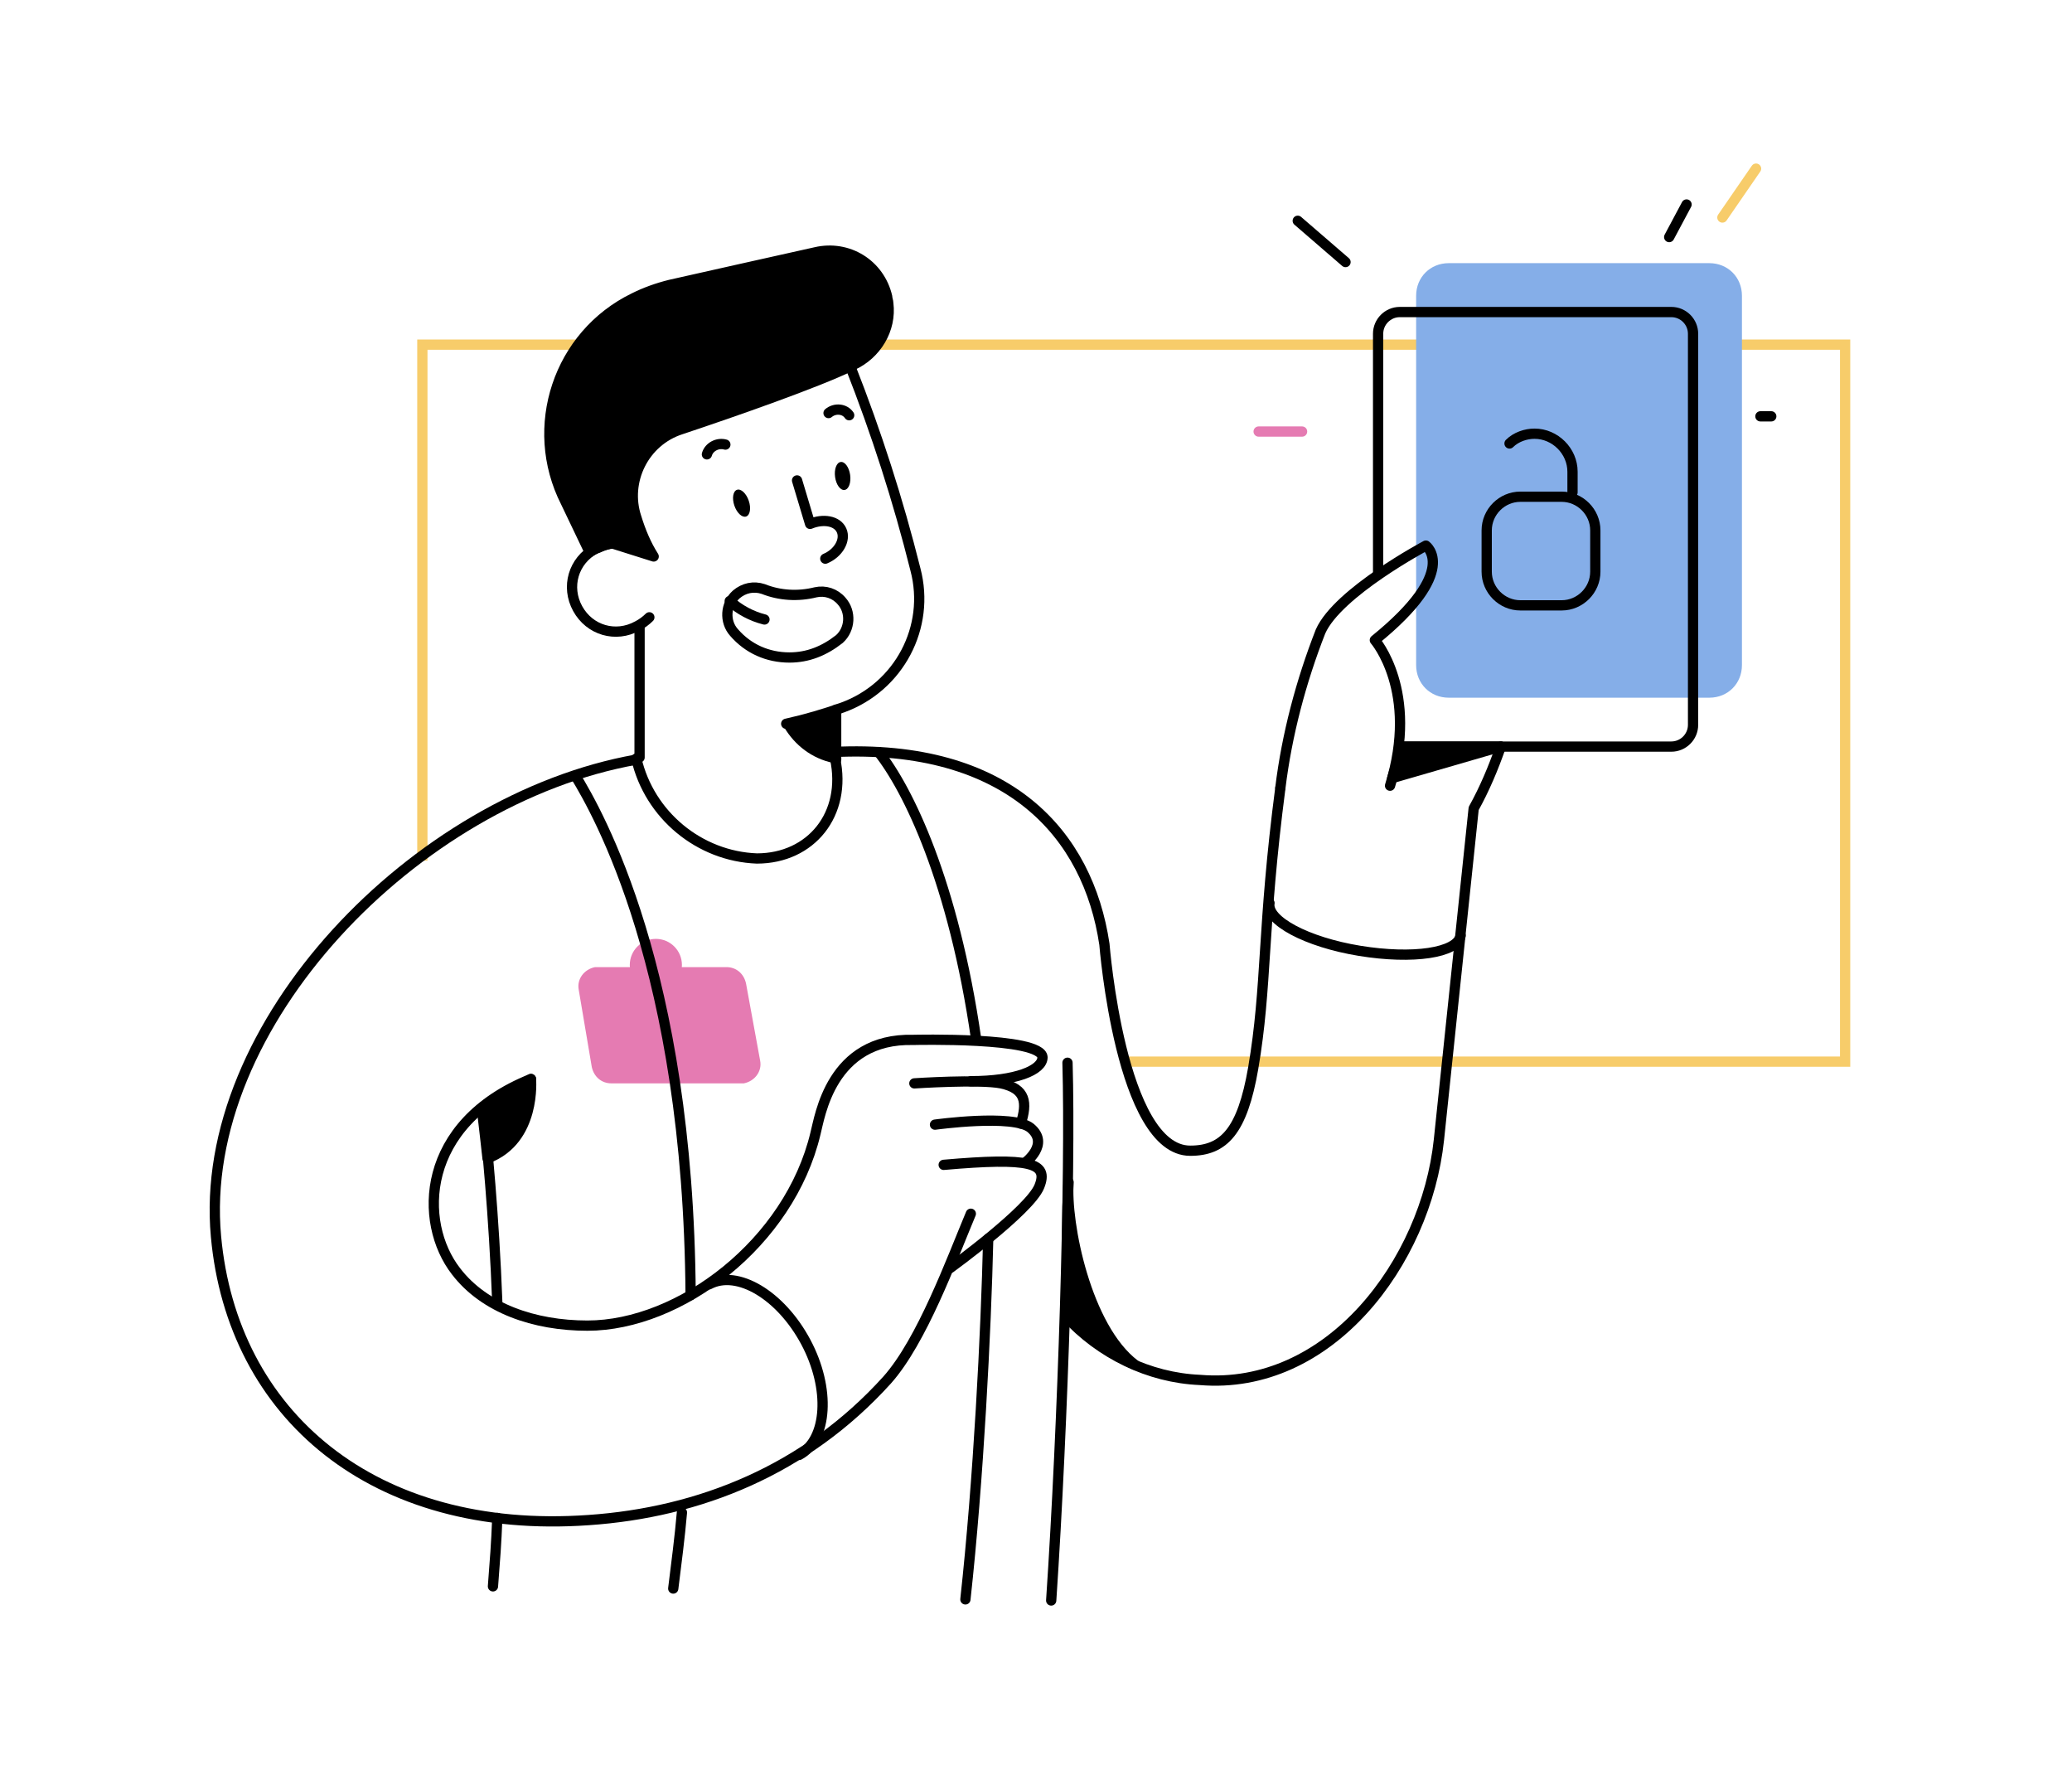 <svg xmlns="http://www.w3.org/2000/svg" width="202" height="172" fill="none" viewBox="0 0 202 172"><path stroke="#F7CC6A" stroke-miterlimit="10" d="M41.176 83.883V33.589H179.882V103.471H109.47"/><path fill="#E57BB2" d="M72.094 105.588H59.599C58.647 105.588 57.905 104.953 57.694 104L56.423 96.482C56.211 95.424 56.952 94.471 58.011 94.259C58.117 94.259 58.223 94.259 58.329 94.259H70.823C71.776 94.259 72.517 94.894 72.729 95.847L74.105 103.365C74.317 104.423 73.576 105.376 72.517 105.588C72.411 105.588 72.199 105.588 72.094 105.588Z"/><path fill="#E57BB2" d="M63.94 96.588C65.343 96.588 66.481 95.451 66.481 94.047C66.481 92.644 65.343 91.506 63.94 91.506C62.536 91.506 61.398 92.644 61.398 94.047C61.398 95.451 62.536 96.588 63.94 96.588Z"/><path fill="#85AEE8" d="M141.235 25.648H166.647C168.447 25.648 169.823 27.024 169.823 28.824V64.824C169.823 66.624 168.447 68 166.647 68H141.235C139.435 68 138.059 66.624 138.059 64.824V28.824C138.059 27.024 139.435 25.648 141.235 25.648Z"/><path stroke="#000" stroke-linecap="round" stroke-linejoin="round" d="M82.894 35.706C85.435 42.165 87.552 48.73 89.246 55.506C90.729 61.118 87.658 66.941 82.152 68.953C80.352 69.588 78.552 70.118 76.647 70.541"/><path stroke="#000" stroke-linecap="round" stroke-linejoin="round" d="M63.306 60.165C62.988 60.483 62.565 60.8 62.141 61.012C60.023 62.177 57.482 61.435 56.318 59.318C55.153 57.2 55.894 54.659 58.012 53.494C58.118 53.494 58.223 53.388 58.329 53.388C58.753 53.177 59.282 52.965 59.812 52.965"/><path stroke="#000" stroke-linecap="round" stroke-linejoin="round" d="M81.518 74.036V69.165"/><path stroke="#000" stroke-linecap="round" stroke-linejoin="round" d="M62.352 61.118V73.824"/><path fill="#000" d="M76.434 70.859C77.492 72.659 79.186 73.93 81.198 74.353V69.694L76.434 70.859Z"/><path stroke="#000" stroke-linecap="round" stroke-linejoin="round" d="M80.458 54.448C81.729 53.918 82.47 52.648 82.046 51.695C81.623 50.742 80.246 50.53 78.976 51.059L77.705 46.824"/><path fill="#000" d="M82.337 47.753C82.742 47.697 82.986 47.041 82.881 46.288C82.776 45.535 82.362 44.97 81.957 45.027C81.551 45.083 81.308 45.739 81.413 46.492C81.517 47.245 81.931 47.81 82.337 47.753Z"/><path fill="#000" d="M72.74 50.342C73.127 50.21 73.242 49.519 72.996 48.8C72.75 48.081 72.237 47.605 71.85 47.737C71.463 47.869 71.348 48.56 71.593 49.279C71.839 49.998 72.353 50.474 72.74 50.342Z"/><path fill="#000" stroke="#000" stroke-linecap="round" stroke-linejoin="round" d="M82.893 35.706C79.611 37.294 71.776 40.047 66.376 41.847C62.776 43.012 60.87 46.929 62.034 50.424C62.458 51.8 62.987 53.071 63.728 54.235L59.705 52.965C58.964 53.071 58.117 53.388 57.481 53.812L55.152 48.941C51.446 41.635 54.411 32.635 61.823 29.035C62.882 28.506 64.046 28.082 65.317 27.765C70.082 26.706 75.164 25.541 79.505 24.588C82.681 23.847 85.752 25.753 86.493 28.93C86.493 29.141 86.599 29.353 86.599 29.565C86.917 32.106 85.434 34.541 83.105 35.6L82.893 35.706Z"/><path stroke="#000" stroke-linecap="round" stroke-linejoin="round" d="M76.963 64.082C74.846 64.082 72.94 63.235 71.563 61.647C70.61 60.588 70.716 58.894 71.775 57.941C72.516 57.306 73.469 57.094 74.422 57.412C76.01 58.047 77.81 58.153 79.505 57.729C80.457 57.517 81.41 57.835 82.046 58.576C82.999 59.635 82.893 61.329 81.834 62.282C80.352 63.447 78.763 64.082 76.963 64.082Z"/><path stroke="#000" stroke-linecap="round" stroke-linejoin="round" d="M71.141 58.577C72.094 59.424 73.258 60.059 74.529 60.377"/><path stroke="#000" stroke-linecap="round" stroke-linejoin="round" d="M134.352 55.824V32.53C134.352 31.365 135.305 30.412 136.469 30.412H162.94C164.105 30.412 165.057 31.365 165.057 32.53V70.647C165.057 71.812 164.105 72.765 162.94 72.765H136.787"/><path stroke="#000" stroke-linecap="round" stroke-linejoin="round" d="M94.646 118.294C92.74 122.847 89.882 130.682 86.493 134.494C78.552 143.282 68.176 147.412 57.376 148.153C36.411 149.635 22.646 137.882 21.058 120.518C19.152 99.87 40.54 77.847 62.035 74.035"/><path stroke="#000" stroke-linecap="round" stroke-linejoin="round" d="M69.129 125.177C71.882 123.695 76.117 126.236 78.552 130.789C80.988 135.342 80.67 140.318 77.917 141.801"/><path stroke="#000" stroke-linecap="round" stroke-linejoin="round" d="M142.399 91.188C142.082 92.882 137.741 93.518 132.552 92.671C127.364 91.823 123.446 89.706 123.764 88.012"/><path stroke="#000" stroke-linecap="round" stroke-linejoin="round" d="M103.857 128.247C107.246 131.953 112.01 134.282 116.987 134.494C129.587 135.553 139.01 123.059 140.281 111.094L143.669 78.8C144.728 76.894 145.575 74.882 146.316 72.765"/><path stroke="#000" stroke-linecap="round" stroke-linejoin="round" d="M81.199 73.294C98.352 72.447 106.082 81.341 107.67 92.035C107.67 92.035 109.258 112.153 116.035 112.153C119.317 112.153 121.117 110.247 122.176 104.106C123.552 96.059 123.023 90.553 124.823 76.788"/><path stroke="#000" stroke-linecap="round" stroke-linejoin="round" d="M48.482 147.941C48.376 150.588 48.27 151.859 48.059 154.612"/><path stroke="#000" stroke-linecap="round" stroke-linejoin="round" d="M47.105 108.235C47.423 110.988 48.164 118.4 48.482 126.977"/><path fill="#000" stroke="#000" stroke-linecap="round" stroke-linejoin="round" d="M51.765 105.165C51.765 105.165 52.294 111.094 47.529 112.894C47.529 112.894 47.106 109.083 47 108.236C48.588 107.071 50.176 106.012 51.765 105.165Z"/><path stroke="#000" stroke-linecap="round" stroke-linejoin="round" d="M104.071 103.577C104.388 114.483 103.647 138.624 102.482 155.989"/><path fill="#000" stroke="#000" stroke-linecap="round" stroke-linejoin="round" d="M104.071 117.553L104.177 115.224C103.859 119.141 105.871 129.412 110.635 133.012C108.094 131.847 105.871 130.259 103.965 128.247L104.071 117.553Z"/><path stroke="#000" stroke-linecap="round" stroke-linejoin="round" d="M124.822 76.788C125.458 71.6 126.834 66.412 128.74 61.541C130.434 57.73 139.01 53.177 139.01 53.177C139.01 53.177 142.399 55.612 134.034 62.389C134.034 62.389 138.375 67.365 135.516 76.577"/><path stroke="#000" stroke-linecap="round" stroke-linejoin="round" d="M148.222 48.412H152.245C154.045 48.412 155.528 49.895 155.528 51.694V55.718C155.528 57.518 154.045 59 152.245 59H148.222C146.422 59 144.939 57.518 144.939 55.718V51.694C144.939 49.895 146.422 48.412 148.222 48.412Z"/><path stroke="#000" stroke-linecap="round" stroke-linejoin="round" d="M147.164 43.223C147.799 42.588 148.752 42.27 149.599 42.27C151.611 42.27 153.305 43.965 153.305 45.976V47.988"/><path stroke="#000" stroke-linecap="round" stroke-linejoin="round" d="M51.763 105.165C40.963 109.506 40.751 119.141 44.457 123.906C47.21 127.506 52.081 129.2 57.269 129.2C66.269 129.2 76.963 121.153 79.504 110.459C79.928 108.871 80.987 101.141 89.034 101.353C89.034 101.353 101.528 101.036 101.634 103.047C101.634 104.318 98.987 105.377 94.645 105.377"/><path stroke="#000" stroke-linecap="round" stroke-linejoin="round" d="M92.635 123.589C92.635 123.589 100.365 117.977 101.318 115.648C102.271 113.318 100.471 112.789 92 113.53"/><path stroke="#000" stroke-linecap="round" stroke-linejoin="round" d="M91.152 109.612C91.152 109.612 98.776 108.553 100.47 109.929C102.376 111.517 99.941 113.317 99.941 113.317"/><path stroke="#000" stroke-linecap="round" stroke-linejoin="round" d="M99.517 109.506C100.152 107.495 100.047 106.118 97.611 105.589C95.494 105.165 89.141 105.589 89.141 105.589"/><path stroke="#000" stroke-linecap="round" stroke-linejoin="round" d="M66.482 147.412C66.27 149.847 65.952 152.283 65.635 154.824"/><path stroke="#000" stroke-linecap="round" stroke-linejoin="round" d="M56.105 75.624C58.223 79.118 67.117 94.471 67.329 126.236"/><path stroke="#000" stroke-linecap="round" stroke-linejoin="round" d="M96.341 120.729C96.129 129.835 95.388 144.341 94.117 155.882"/><path stroke="#000" stroke-linecap="round" stroke-linejoin="round" d="M85.647 73.294C88.505 76.894 92.952 85.894 95.176 101.353"/><path stroke="#000" stroke-linecap="round" stroke-linejoin="round" d="M81.412 73.93C82.576 79.33 79.082 83.671 73.788 83.671C68.176 83.459 63.306 79.436 62.035 73.93"/><path stroke="#000" stroke-linecap="round" stroke-linejoin="round" d="M80.775 40.259C81.411 39.73 82.364 39.835 82.787 40.471"/><path stroke="#000" stroke-linecap="round" stroke-linejoin="round" d="M68.916 44.283C69.128 43.542 69.975 43.118 70.716 43.33"/><path fill="#000" stroke="#000" stroke-linecap="round" stroke-linejoin="round" d="M135.729 75.835L146.317 72.765H136.681C136.681 72.765 136.046 74.776 135.729 75.835Z"/><path stroke="#000" stroke-linecap="round" stroke-linejoin="round" d="M126.518 21.518L131.176 25.541"/><path stroke="#E57BB2" stroke-linecap="round" stroke-linejoin="round" d="M126.94 42.06H122.705"/><path stroke="#000" stroke-linecap="round" stroke-linejoin="round" d="M162.729 23.106L164.423 19.93"/><path stroke="#000" stroke-linecap="round" stroke-linejoin="round" d="M171.623 40.577H172.682"/><path stroke="#F7CC6A" stroke-linecap="round" stroke-linejoin="round" d="M167.916 21.2L171.198 16.436"/></svg>